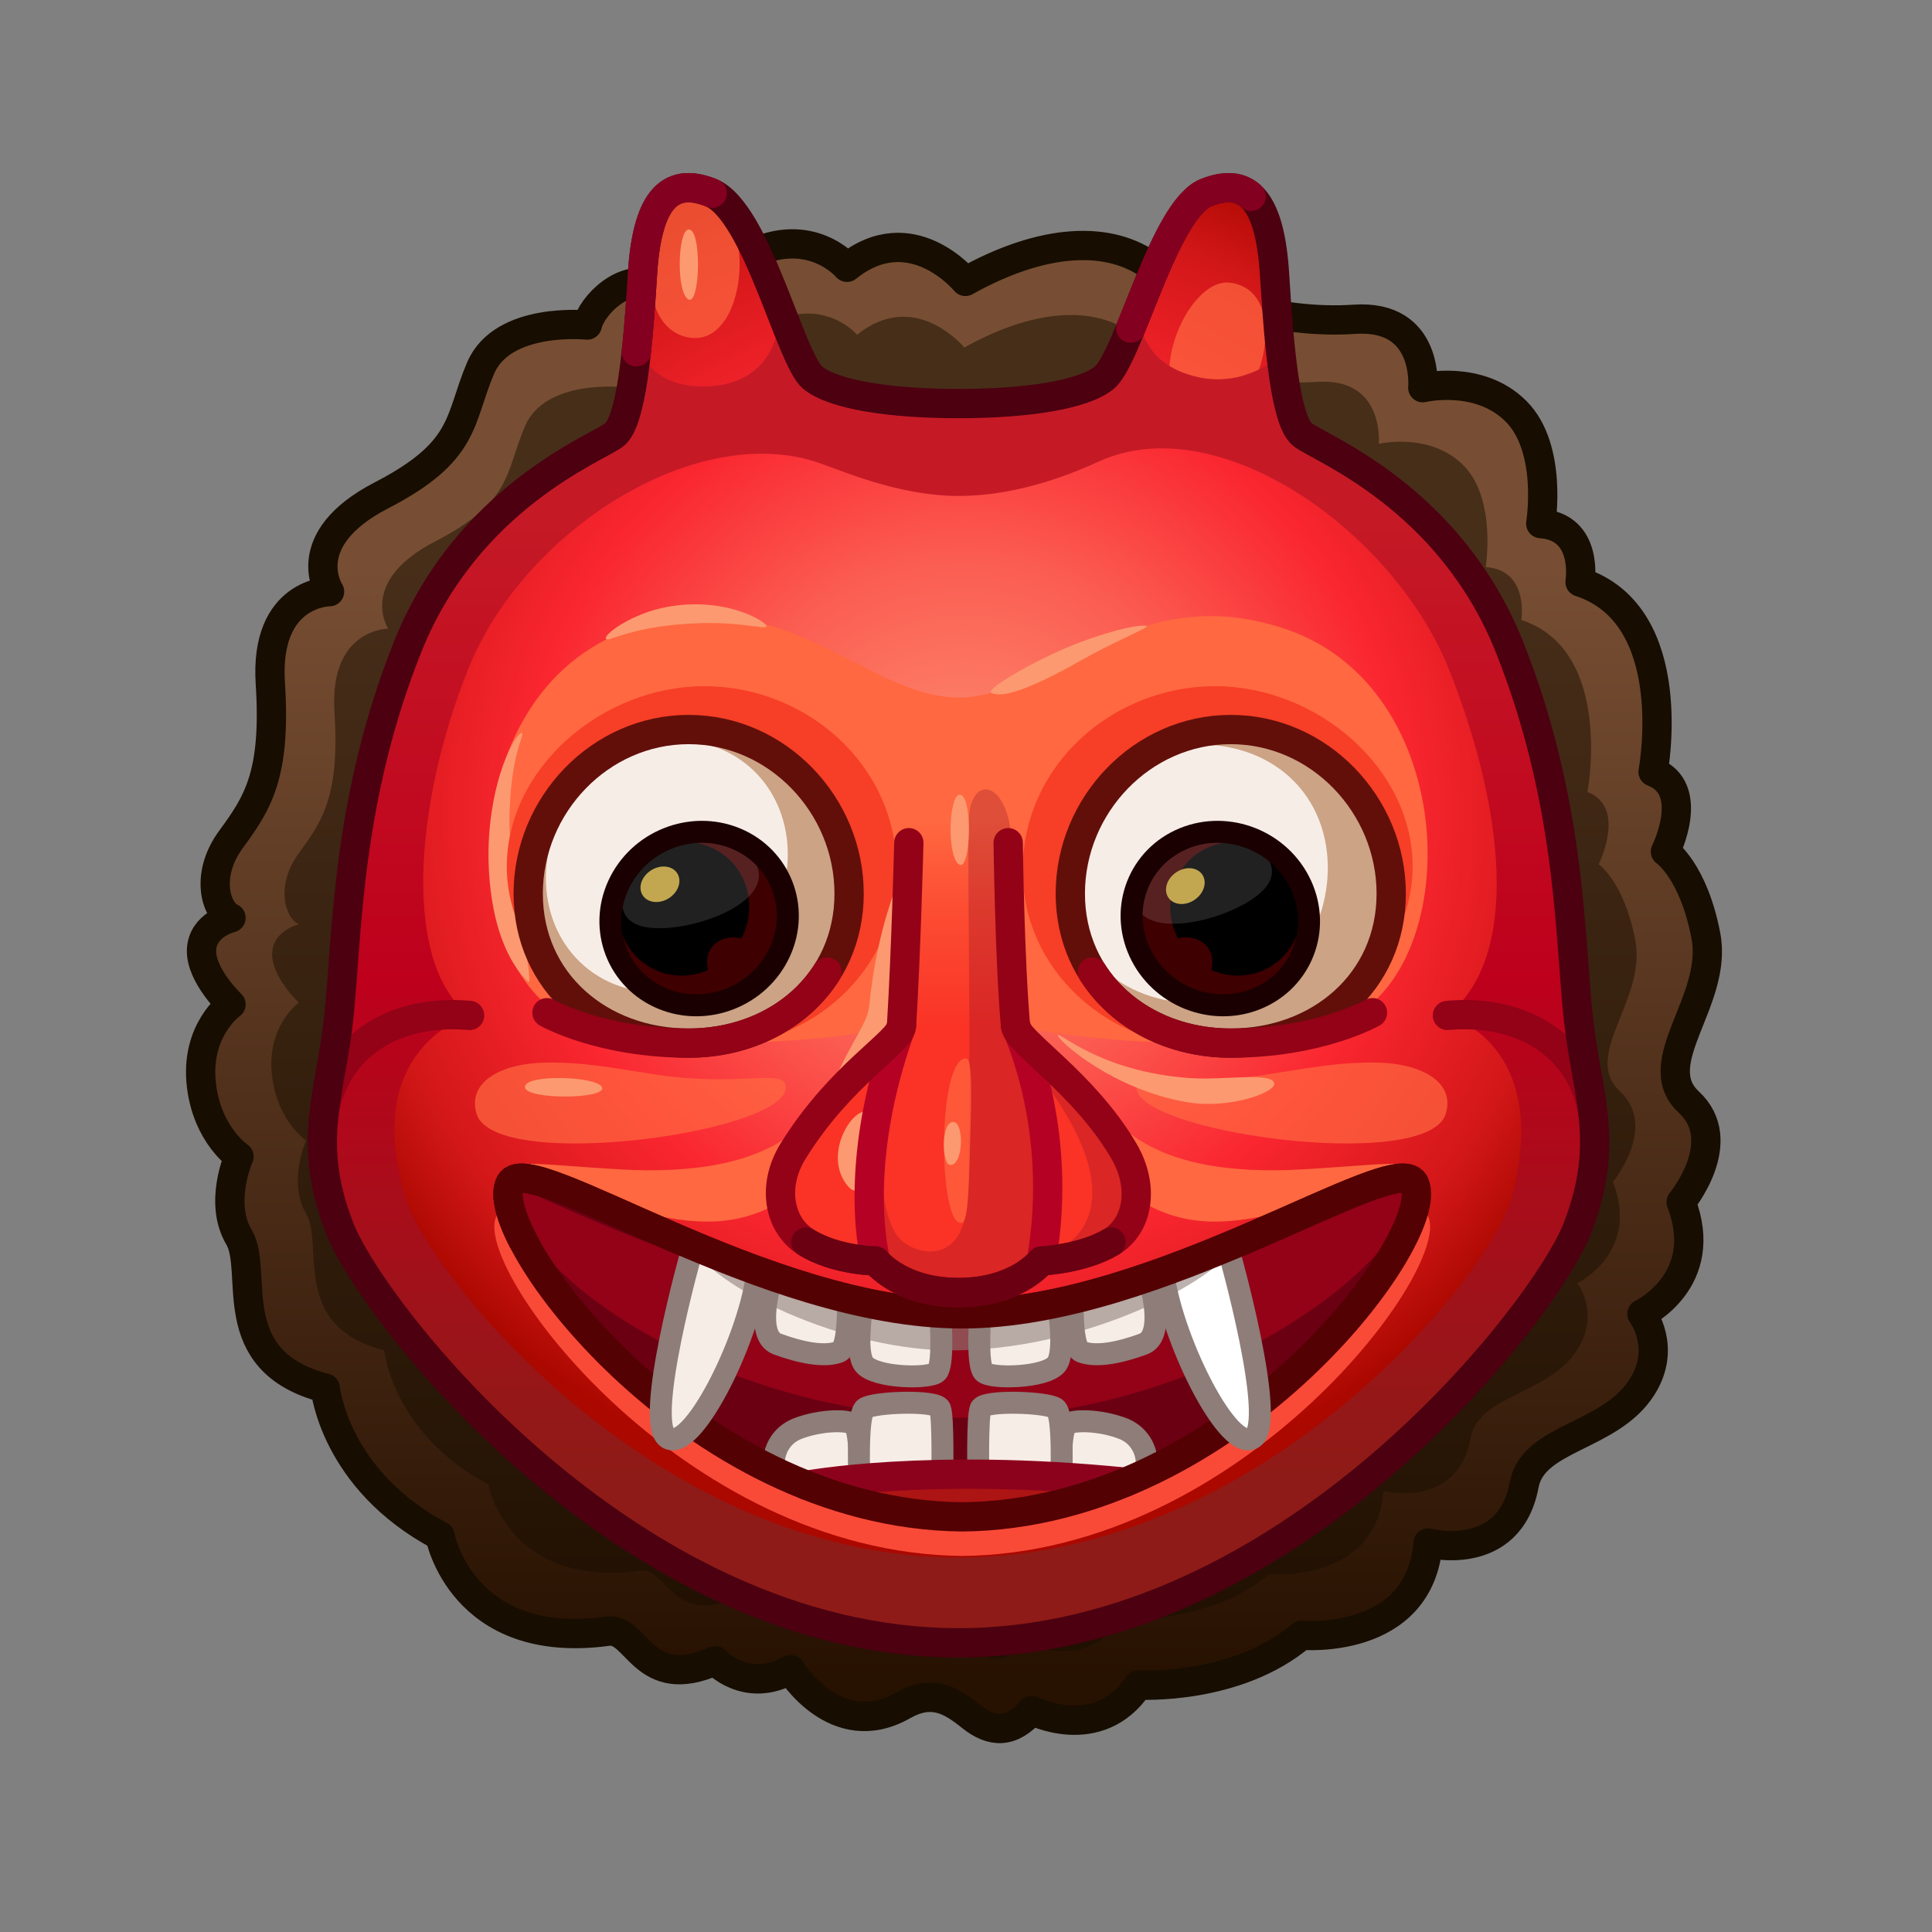 <svg xmlns="http://www.w3.org/2000/svg" xmlns:xlink="http://www.w3.org/1999/xlink" viewBox="0 0 512 512" width="512" height="512" style="width: 100%; height: 100%; transform: translate3d(0,0,0); content-visibility: visible;" preserveAspectRatio="xMidYMid meet"><rect x="0" y="0" width="512" height="512" fill="#808080" stroke="none"/><defs><clipPath id="__lottie_element_2"><rect width="512" height="512" x="0" y="0"></rect></clipPath><linearGradient id="__lottie_element_6" spreadMethod="pad" gradientUnits="userSpaceOnUse" x1="0.278" y1="3.026" x2="0.278" y2="-52.939"><stop offset="0%" stop-color="rgb(250,51,38)"></stop><stop offset="60%" stop-color="rgb(252,78,51)"></stop><stop offset="100%" stop-color="rgb(255,104,64)"></stop></linearGradient><linearGradient id="__lottie_element_19" spreadMethod="pad" gradientUnits="userSpaceOnUse" x1="230.5" y1="270.5" x2="156.5" y2="276.5"><stop offset="0%" stop-color="rgb(253,145,113)"></stop><stop offset="50%" stop-color="rgb(251,94,82)"></stop><stop offset="100%" stop-color="rgb(250,43,51)"></stop></linearGradient><linearGradient id="__lottie_element_23" spreadMethod="pad" gradientUnits="userSpaceOnUse" x1="230.5" y1="270.5" x2="156.5" y2="276.5"><stop offset="0%" stop-color="rgb(253,145,113)"></stop><stop offset="50%" stop-color="rgb(251,94,82)"></stop><stop offset="100%" stop-color="rgb(250,43,51)"></stop></linearGradient><radialGradient id="__lottie_element_30" spreadMethod="pad" gradientUnits="userSpaceOnUse" cx="1.293" cy="-27.804" r="189.901" fx="1.293" fy="-27.804"><stop offset="0%" stop-color="rgb(253,146,114)"></stop><stop offset="37%" stop-color="rgb(251,92,81)"></stop><stop offset="63%" stop-color="rgb(250,38,48)"></stop><stop offset="87%" stop-color="rgb(210,23,24)"></stop><stop offset="100%" stop-color="rgb(171,8,0)"></stop></radialGradient><linearGradient id="__lottie_element_31" spreadMethod="pad" gradientUnits="userSpaceOnUse" x1="0.295" y1="135.789" x2="0.295" y2="-130.187"><stop offset="0%" stop-color="rgb(142,27,23)"></stop><stop offset="26%" stop-color="rgb(166,14,26)"></stop><stop offset="51%" stop-color="rgb(190,0,28)"></stop><stop offset="75%" stop-color="rgb(194,13,33)"></stop><stop offset="100%" stop-color="rgb(197,26,38)"></stop></linearGradient><radialGradient id="__lottie_element_38" spreadMethod="pad" gradientUnits="userSpaceOnUse" cx="0.527" cy="-0.985" r="204.319" fx="0.527" fy="-0.985"><stop offset="72%" stop-color="rgb(39,17,1)"></stop><stop offset="86%" stop-color="rgb(68,47,31)"></stop><stop offset="100%" stop-color="rgb(97,78,60)"></stop></radialGradient><linearGradient id="__lottie_element_39" spreadMethod="pad" gradientUnits="userSpaceOnUse" x1="0.527" y1="188.015" x2="0.527" y2="-114.39"><stop offset="0%" stop-color="rgb(39,17,1)"></stop><stop offset="50%" stop-color="rgb(79,47,26)"></stop><stop offset="100%" stop-color="rgb(119,78,51)"></stop></linearGradient></defs><g clip-path="url(#__lottie_element_2)"><g style="display: block;" transform="matrix(0.97,0,0,0.97,5.679,7.68)" opacity="1"><g opacity="1" transform="matrix(1,0,0,1,254.782,261.515)"><path fill="url(#__lottie_element_38)" fill-opacity="1" d=" M3.115,-192.552 C3.115,-192.552 -11.636,-210.566 -29.227,-196.405 C-29.227,-196.405 -39.039,-208.13 -55.858,-199.84 C-72.677,-191.55 -73.215,-187.577 -81.645,-191.384 C-90.075,-195.191 -98.977,-185.885 -100.191,-180.625 C-100.191,-180.625 -123.255,-183.052 -129.325,-168.89 C-135.394,-154.728 -132.966,-146.231 -156.435,-134.092 C-179.904,-121.953 -170.597,-107.791 -170.597,-107.791 C-170.597,-107.791 -188.401,-107.791 -186.782,-82.704 C-185.164,-57.617 -190.334,-49.918 -197.522,-40.116 C-204.71,-30.314 -201.661,-20.523 -197.522,-18.666 C-197.522,-18.666 -205.363,-16.832 -205.581,-9.85 C-205.799,-2.868 -197.522,4.973 -197.522,4.973 C-197.522,4.973 -207.468,12.019 -205.585,27.24 C-203.904,40.83 -195.342,46.528 -195.342,46.528 C-195.342,46.528 -200.956,59.11 -195.354,68.545 C-189.752,77.98 -200.367,102.452 -171.767,109.823 C-171.767,109.823 -169.418,134.781 -140.438,150.188 C-140.438,150.188 -134.572,181.687 -94.584,176.234 C-86.514,175.134 -85.046,193.108 -65.237,184.304 C-65.237,184.304 -56.8,193.578 -44.694,186.74 C-44.694,186.74 -32.387,206.958 -14.005,196.541 C-5.994,192.001 -0.92,195.028 4.688,199.523 C10.296,204.018 15.637,204.285 21.245,197.876 C21.245,197.876 39.403,207.222 50.352,190.933 C50.352,190.933 77.056,192.535 94.948,177.314 C94.948,177.314 127.267,180.325 129.521,152.151 C129.521,152.151 151.711,157.927 155.783,136.203 C158.239,123.1 179.178,123.308 187.944,109.562 C194.909,98.64 187.944,89.533 187.944,89.533 C187.944,89.533 206.953,80.469 198.667,58.986 C198.667,58.986 212.364,42.413 200.759,31.672 C189.154,20.931 208.807,4.052 205.425,-13.748 C202.043,-31.548 194.371,-36.765 194.371,-36.765 C194.371,-36.765 202.964,-53.951 190.995,-58.554 C190.995,-58.554 199.075,-101.294 171.047,-110.419 C171.047,-110.419 173.502,-125.456 160.306,-126.377 C160.306,-126.377 163.682,-146.938 153.554,-157.066 C143.427,-167.193 128.082,-163.511 128.082,-163.511 C128.082,-163.511 129.951,-183.605 109.39,-182.203 C88.829,-180.801 65.724,-187.772 54.146,-196.508 C42.568,-205.244 24.352,-204.418 3.115,-192.552z"></path></g><g opacity="1" transform="matrix(1,0,0,1,254.782,261.515)"><path fill="url(#__lottie_element_39)" fill-opacity="1" d=" M3.115,-192.552 C3.115,-192.552 -11.636,-210.566 -29.227,-196.405 C-29.227,-196.405 -39.039,-208.13 -55.858,-199.84 C-72.677,-191.55 -73.215,-187.577 -81.645,-191.384 C-90.075,-195.191 -98.977,-185.885 -100.191,-180.625 C-100.191,-180.625 -123.255,-183.052 -129.325,-168.89 C-135.394,-154.728 -132.966,-146.231 -156.435,-134.092 C-179.904,-121.953 -170.597,-107.791 -170.597,-107.791 C-170.597,-107.791 -188.401,-107.791 -186.782,-82.704 C-185.164,-57.617 -190.334,-49.918 -197.522,-40.116 C-204.71,-30.314 -201.661,-20.523 -197.522,-18.666 C-197.522,-18.666 -205.363,-16.832 -205.581,-9.85 C-205.799,-2.868 -197.522,4.973 -197.522,4.973 C-197.522,4.973 -207.468,12.019 -205.585,27.24 C-203.904,40.83 -195.342,46.528 -195.342,46.528 C-195.342,46.528 -200.956,59.11 -195.354,68.545 C-189.752,77.98 -200.367,102.452 -171.767,109.823 C-171.767,109.823 -169.418,134.781 -140.438,150.188 C-140.438,150.188 -134.572,181.687 -94.584,176.234 C-86.514,175.134 -85.046,193.108 -65.237,184.304 C-65.237,184.304 -56.8,193.578 -44.694,186.74 C-44.694,186.74 -32.387,206.958 -14.005,196.541 C-5.994,192.001 -0.92,195.028 4.688,199.523 C10.296,204.018 15.637,204.285 21.245,197.876 C21.245,197.876 39.403,207.222 50.352,190.933 C50.352,190.933 77.056,192.535 94.948,177.314 C94.948,177.314 127.267,180.325 129.521,152.151 C129.521,152.151 151.711,157.927 155.783,136.203 C158.239,123.1 179.178,123.308 187.944,109.562 C194.909,98.64 187.944,89.533 187.944,89.533 C187.944,89.533 206.953,80.469 198.667,58.986 C198.667,58.986 212.364,42.413 200.759,31.672 C189.154,20.931 208.807,4.052 205.425,-13.748 C202.043,-31.548 194.371,-36.765 194.371,-36.765 C194.371,-36.765 202.964,-53.951 190.995,-58.554 C190.995,-58.554 199.075,-101.294 171.047,-110.419 C171.047,-110.419 173.502,-125.456 160.306,-126.377 C160.306,-126.377 163.682,-146.938 153.554,-157.066 C143.427,-167.193 128.082,-163.511 128.082,-163.511 C128.082,-163.511 129.951,-183.605 109.39,-182.203 C88.829,-180.801 65.724,-187.772 54.146,-196.508 C42.568,-205.244 24.352,-204.418 3.115,-192.552z"></path></g><g opacity="1" transform="matrix(1,0,0,1,254.782,261.515)"><path stroke-linecap="round" stroke-linejoin="round" fill-opacity="0" stroke="rgb(23,13,0)" stroke-opacity="1" stroke-width="8" d=" M3.115,-192.552 C3.115,-192.552 -11.636,-210.566 -29.227,-196.405 C-29.227,-196.405 -39.039,-208.13 -55.858,-199.84 C-72.677,-191.55 -73.215,-187.577 -81.645,-191.384 C-90.075,-195.191 -98.977,-185.885 -100.191,-180.625 C-100.191,-180.625 -123.255,-183.052 -129.325,-168.89 C-135.394,-154.728 -132.966,-146.231 -156.435,-134.092 C-179.904,-121.953 -170.597,-107.791 -170.597,-107.791 C-170.597,-107.791 -188.401,-107.791 -186.782,-82.704 C-185.164,-57.617 -190.334,-49.918 -197.522,-40.116 C-204.71,-30.314 -201.661,-20.523 -197.522,-18.666 C-197.522,-18.666 -205.363,-16.832 -205.581,-9.85 C-205.799,-2.868 -197.522,4.973 -197.522,4.973 C-197.522,4.973 -207.468,12.019 -205.585,27.24 C-203.904,40.83 -195.342,46.528 -195.342,46.528 C-195.342,46.528 -200.956,59.11 -195.354,68.545 C-189.752,77.98 -200.367,102.452 -171.767,109.823 C-171.767,109.823 -169.418,134.781 -140.438,150.188 C-140.438,150.188 -134.572,181.687 -94.584,176.234 C-86.514,175.134 -85.046,193.108 -65.237,184.304 C-65.237,184.304 -56.8,193.578 -44.694,186.74 C-44.694,186.74 -32.387,206.958 -14.005,196.541 C-5.994,192.001 -0.92,195.028 4.688,199.523 C10.296,204.018 15.637,204.285 21.245,197.876 C21.245,197.876 39.403,207.222 50.352,190.933 C50.352,190.933 77.056,192.535 94.948,177.314 C94.948,177.314 127.267,180.325 129.521,152.151 C129.521,152.151 151.711,157.927 155.783,136.203 C158.239,123.1 179.178,123.308 187.944,109.562 C194.909,98.64 187.944,89.533 187.944,89.533 C187.944,89.533 206.953,80.469 198.667,58.986 C198.667,58.986 212.364,42.413 200.759,31.672 C189.154,20.931 208.807,4.052 205.425,-13.748 C202.043,-31.548 194.371,-36.765 194.371,-36.765 C194.371,-36.765 202.964,-53.951 190.995,-58.554 C190.995,-58.554 199.075,-101.294 171.047,-110.419 C171.047,-110.419 173.502,-125.456 160.306,-126.377 C160.306,-126.377 163.682,-146.938 153.554,-157.066 C143.427,-167.193 128.082,-163.511 128.082,-163.511 C128.082,-163.511 129.951,-183.605 109.39,-182.203 C88.829,-180.801 65.724,-187.772 54.146,-196.508 C42.568,-205.244 24.352,-204.418 3.115,-192.552z"></path></g></g><g style="display: block;" transform="matrix(0.97,0,0,0.97,252.818,261.35)" opacity="0.5"><g opacity="1" transform="matrix(1,0,0,1,0,0)"><path fill="rgb(23,13,0)" fill-opacity="1" d=" M2.822,-174.483 C2.822,-174.483 -10.543,-190.806 -26.484,-177.974 C-26.484,-177.974 -35.376,-188.599 -50.616,-181.087 C-65.857,-173.575 -66.345,-169.975 -73.984,-173.425 C-81.623,-176.875 -89.689,-168.442 -90.789,-163.675 C-90.789,-163.675 -111.689,-165.875 -117.189,-153.042 C-122.689,-140.209 -120.489,-132.509 -141.755,-121.509 C-163.021,-110.509 -154.588,-97.676 -154.588,-97.676 C-154.588,-97.676 -170.721,-97.676 -169.254,-74.943 C-167.787,-52.21 -172.472,-45.233 -178.986,-36.351 C-185.5,-27.469 -182.736,-18.598 -178.986,-16.915 C-178.986,-16.915 -186.092,-15.253 -186.289,-8.926 C-186.486,-2.599 -178.986,4.507 -178.986,4.507 C-178.986,4.507 -187.999,10.891 -186.293,24.683 C-184.77,36.998 -177.011,42.162 -177.011,42.162 C-177.011,42.162 -182.098,53.564 -177.022,62.113 C-171.946,70.663 -181.564,92.838 -155.648,99.517 C-155.648,99.517 -153.519,122.133 -127.259,136.094 C-127.259,136.094 -121.944,164.637 -85.708,159.696 C-78.395,158.699 -77.065,174.987 -59.115,167.009 C-59.115,167.009 -51.47,175.412 -40.5,169.216 C-40.5,169.216 -29.347,187.536 -12.69,178.097 C-5.431,173.983 -0.834,176.727 4.248,180.8 C9.33,184.873 14.169,185.115 19.251,179.307 C19.251,179.307 35.706,187.777 45.627,173.016 C45.627,173.016 69.825,174.468 86.038,160.675 C86.038,160.675 115.325,163.403 117.367,137.873 C117.367,137.873 137.475,143.107 141.165,123.421 C143.39,111.548 162.364,111.736 170.307,99.28 C176.618,89.383 170.307,81.131 170.307,81.131 C170.307,81.131 187.533,72.918 180.024,53.451 C180.024,53.451 192.435,38.433 181.919,28.7 C171.403,18.967 189.213,3.671 186.148,-12.458 C183.083,-28.587 176.131,-33.315 176.131,-33.315 C176.131,-33.315 183.918,-48.888 173.072,-53.059 C173.072,-53.059 180.394,-91.788 154.996,-100.057 C154.996,-100.057 157.22,-113.684 145.262,-114.518 C145.262,-114.518 148.321,-133.15 139.144,-142.327 C129.967,-151.504 116.063,-148.167 116.063,-148.167 C116.063,-148.167 117.756,-166.375 99.125,-165.105 C80.494,-163.835 59.557,-170.151 49.065,-178.067 C38.573,-185.983 22.066,-185.236 2.822,-174.483z"></path></g></g><g style="display: block;" transform="matrix(0.97,0,0,0.97,5.68,7.68)" opacity="1"><g opacity="1" transform="matrix(1,0,0,1,256.015,242.137)"><path fill="url(#__lottie_element_30)" fill-opacity="1" d=" M169.164,26.445 C166.95,3.865 166.95,-31.996 150.569,-73.171 C134.188,-114.346 98.611,-127.619 94.011,-131.299 C89.412,-134.979 87.64,-154.025 86.345,-175.067 C85.14,-194.657 79.372,-202.052 67.72,-197.452 C56.068,-192.852 46.563,-152.377 39.817,-146.857 C34.111,-142.189 18.647,-139.794 0,-139.794 C-18.647,-139.794 -34.111,-142.189 -39.817,-146.857 C-45.984,-151.902 -55.198,-192.509 -67.72,-197.452 C-79.372,-202.052 -85.148,-194.657 -86.345,-175.067 C-87.62,-154.197 -89.411,-134.979 -94.011,-131.299 C-98.611,-127.619 -134.188,-114.346 -150.569,-73.171 C-166.95,-31.996 -166.95,3.865 -169.164,26.445 C-171.378,49.025 -178.404,61.108 -169.164,85.314 C-160.549,107.882 -90.274,198.773 0,198.773 C90.274,198.773 160.549,107.882 169.164,85.314 C178.404,61.108 171.378,49.025 169.164,26.445z"></path></g><g opacity="0.7" transform="matrix(1,0,0,1,183.961,65.224)"><path fill="rgb(255,104,64)" fill-opacity="1" d=" M-1.356,-19.128 C-13.441,-17.67 -18.152,16.565 -1.356,19.109 C15.584,21.674 17.967,-21.459 -1.356,-19.128z"></path></g><g opacity="0.7" transform="matrix(1,0,0,1,326.752,88.181)"><path fill="rgb(255,104,64)" fill-opacity="1" d=" M3.469,-18.864 C-8.603,-20.43 -21.606,11.587 -5.955,18.192 C9.83,24.853 22.77,-16.36 3.469,-18.864z"></path></g><g opacity="1" transform="matrix(1,0,0,1,256.014,259.741)"><path fill="url(#__lottie_element_31)" fill-opacity="1" d=" M169.165,8.839 C166.955,-13.741 166.955,-49.601 150.575,-90.771 C134.185,-131.951 98.615,-145.221 94.015,-148.901 C90.89,-151.401 89.071,-157.997 87.818,-170.492 C87.818,-170.492 78.622,-161.751 65.584,-164.593 C49.17,-168.172 49.533,-181.169 49.533,-181.169 C45.853,-171.966 42.6,-166.738 39.815,-164.461 C34.115,-159.791 18.645,-157.401 0.005,-157.401 C-18.645,-157.401 -34.105,-159.791 -39.815,-164.461 C-42.343,-166.53 -45.38,-171.565 -48.947,-180.67 C-48.947,-180.67 -49.188,-162.543 -69.055,-162.094 C-85.324,-161.726 -87.524,-173.497 -87.524,-173.497 C-88.778,-159.606 -90.639,-151.594 -94.005,-148.901 C-98.605,-145.221 -134.185,-131.951 -150.565,-90.771 C-166.945,-49.601 -166.945,-13.741 -169.165,8.839 C-171.375,31.419 -178.405,43.499 -169.165,67.709 C-160.545,90.279 -90.275,181.169 0.005,181.169 C90.275,181.169 160.555,90.279 169.165,67.709 C178.405,43.499 171.375,31.419 169.165,8.839z M151.085,59.609 C145.355,81.002 82.765,157.863 0.005,157.863 C-82.755,157.863 -144.654,80.801 -151.075,59.609 C-163.583,18.326 -133.57,9.763 -133.57,9.763 C-151.695,-3.741 -149.045,-46.941 -134.035,-84.681 C-119.015,-122.431 -72.723,-151.904 -39.495,-141.641 C-33.041,-139.648 -17.095,-132.161 0.005,-132.161 C17.095,-132.161 32.341,-138.857 38.505,-141.641 C71.117,-156.37 119.015,-122.431 134.035,-84.681 C149.055,-46.941 153.721,-6.251 133.574,9.763 C133.574,9.763 162.412,17.326 151.085,59.609z"></path></g><g opacity="1" transform="matrix(1,0,0,1,102.552,282.87)"><path stroke-linecap="round" stroke-linejoin="round" fill-opacity="0" stroke="rgb(147,2,23)" stroke-opacity="1" stroke-width="8" d=" M-19.892,13.577 C-16.945,-4.802 -0.86,-15.215 19.892,-13.366"></path></g><g opacity="1" transform="matrix(1,0,0,1,409.479,282.87)"><path stroke-linecap="round" stroke-linejoin="round" fill-opacity="0" stroke="rgb(147,2,23)" stroke-opacity="1" stroke-width="8" d=" M19.892,13.577 C16.945,-4.802 0.86,-15.215 -19.892,-13.366"></path></g><g opacity="1" transform="matrix(1,0,0,1,256.015,242.137)"><path stroke-linecap="round" stroke-linejoin="round" fill-opacity="0" stroke="rgb(76,0,16)" stroke-opacity="1" stroke-width="8" d=" M169.164,26.445 C166.95,3.865 166.95,-31.996 150.569,-73.171 C134.188,-114.346 98.611,-127.619 94.011,-131.299 C89.412,-134.979 87.64,-154.025 86.345,-175.067 C85.14,-194.657 79.372,-202.052 67.72,-197.452 C56.068,-192.852 46.563,-152.377 39.817,-146.857 C34.111,-142.189 18.647,-139.794 0,-139.794 C-18.647,-139.794 -34.111,-142.189 -39.817,-146.857 C-45.984,-151.902 -55.198,-192.509 -67.72,-197.452 C-79.372,-202.052 -85.148,-194.657 -86.345,-175.067 C-87.62,-154.197 -89.411,-134.979 -94.011,-131.299 C-98.611,-127.619 -134.188,-114.346 -150.569,-73.171 C-166.95,-31.996 -166.95,3.865 -169.164,26.445 C-171.378,49.025 -178.404,61.108 -169.164,85.314 C-160.549,107.882 -90.274,198.773 0,198.773 C90.274,198.773 160.549,107.882 169.164,85.314 C178.404,61.108 171.378,49.025 169.164,26.445z"></path></g><g opacity="1" transform="matrix(1,0,0,1,182.345,64.389)"><path fill="rgb(252,153,112)" fill-opacity="1" d=" M-0.276,-9.566 C-2.972,-8.794 -3.504,7.151 -0.237,9.434 C3.145,11.797 3.677,-10.697 -0.276,-9.566z"></path></g><g opacity="1" transform="matrix(1,0,0,1,256.015,242.137)"><path stroke-linecap="round" stroke-linejoin="round" fill-opacity="0" stroke="rgb(132,0,32)" stroke-opacity="1" stroke-width="8" d=" M-67.3,-197.272 C-67.439,-197.337 -67.58,-197.397 -67.72,-197.452 C-79.372,-202.052 -85.148,-194.657 -86.345,-175.067 C-86.801,-167.607 -87.322,-160.359 -88.015,-153.955"></path></g><g opacity="1" transform="matrix(1,0,0,1,256.015,242.137)"><path stroke-linecap="round" stroke-linejoin="round" fill-opacity="0" stroke="rgb(132,0,32)" stroke-opacity="1" stroke-width="8" d=" M79.943,-196.407 C76.967,-199.167 72.932,-199.51 67.72,-197.452 C59.767,-194.312 52.814,-174.46 47.056,-160.417"></path></g></g><g style="display: block;" transform="matrix(0.97,0,0,0.97,5.68,7.68)" opacity="1"><g opacity="1" transform="matrix(1,0,0,1,0,0)"><g opacity="1" transform="matrix(1,0,0,1,175.379,310.66)"><path fill="rgb(255,104,64)" fill-opacity="1" d=" M-45.347,5.413 C-43.922,-2.797 -40.571,-0.804 -12.222,0.882 C31.514,3.483 38.09,-13.577 43.365,-15.1 C48.64,-16.623 43.365,5.123 27.801,11.922 C16.503,16.857 4.23,16.67 -21.427,7.941 C-37.817,2.365 -45.347,5.413 -45.347,5.413z"></path></g><g opacity="1" transform="matrix(1,0,0,1,0,0)"><g opacity="0.7" transform="matrix(1,0,0,1,166.372,293.432)"><path fill="rgb(255,104,64)" fill-opacity="1" d=" M42.346,-5.067 C41.121,-9.188 29.455,-4.388 6.846,-7.794 C-3.573,-9.364 -12.283,-11.214 -23.107,-11.046 C-35.494,-10.854 -44.68,-5.634 -42.006,3.005 C-36.925,19.42 46.135,7.678 42.346,-5.067z"></path></g><g opacity="1" transform="matrix(1,0,0,1,148.125,289.133)"><path fill="rgb(252,153,112)" fill-opacity="1" d=" M10.466,-0.075 C8.922,-3.04 -10.562,-3.654 -10.562,-0.075 C-10.562,3.512 12.221,3.295 10.466,-0.075z"></path></g></g><g opacity="1" transform="matrix(1,0,0,1,338.109,310.66)"><path fill="rgb(255,104,64)" fill-opacity="1" d=" M45.347,5.413 C43.922,-2.797 40.571,-0.804 12.222,0.882 C-31.514,3.483 -38.09,-13.577 -43.365,-15.1 C-48.64,-16.623 -43.365,5.123 -27.801,11.922 C-16.503,16.857 -4.23,16.67 21.427,7.941 C37.817,2.365 45.347,5.413 45.347,5.413z"></path></g><g opacity="1" transform="matrix(1,0,0,1,0,0)"><g opacity="0.7" transform="matrix(1,0,0,1,347.116,293.432)"><path fill="rgb(255,104,64)" fill-opacity="1" d=" M-42.346,-5.067 C-41.121,-9.188 -29.455,-4.388 -6.846,-7.794 C3.573,-9.364 12.283,-11.214 23.107,-11.046 C35.494,-10.854 44.68,-5.634 42.006,3.005 C36.925,19.42 -46.135,7.678 -42.346,-5.067z"></path></g><g opacity="1" transform="matrix(1,0,0,1,312.72,284.259)"><path fill="rgb(252,153,112)" fill-opacity="1" d=" M6.38,2.357 C15.71,3.025 29.552,0.541 29.552,3.985 C29.552,6.319 17.334,10.936 5.635,8.931 C-14.733,5.44 -29.552,-7.938 -29.552,-9.308 C-29.552,-10.678 -18.217,0.597 6.38,2.357z"></path></g></g></g><g opacity="1" transform="matrix(1,0,0,1,256,218.696)"><path fill="rgb(255,104,64)" fill-opacity="1" d=" M89.577,-54.681 C47.598,-69.007 25.414,-36.039 0,-36.039 C-25.414,-36.039 -47.599,-69.007 -89.577,-54.681 C-139.293,-37.715 -138.349,43.471 -101.78,53.678 C-59.348,65.521 -0.012,50.808 0,50.808 C0.012,50.808 59.348,65.521 101.78,53.678 C138.349,43.471 139.293,-37.715 89.577,-54.681z"></path></g><g opacity="1" transform="matrix(1,0,0,1,0,0)"><g opacity="1" transform="matrix(1,0,0,1,133.186,226.375)"><path fill="rgb(252,153,112)" fill-opacity="1" d=" M3.542,-34.033 C2.499,-34.57 -4.216,-24.398 -5.434,-5.74 C-6.111,4.629 -4.86,24.101 5.268,33.983 C6.719,35.399 2.762,15.167 2.104,9.543 C1.396,3.489 0.019,-4.006 0.142,-10.768 C0.466,-28.64 4.433,-33.574 3.542,-34.033z"></path></g><g opacity="1" transform="matrix(1,0,0,1,181.605,161.988)"><path fill="rgb(252,153,112)" fill-opacity="1" d=" M21.611,0.623 C20.41,-0.701 10.218,-6.838 -5.091,-4.111 C-14.778,-2.385 -22.842,3.559 -21.878,4.682 C-21.083,5.609 -14.745,0.864 4.193,0.342 C16.797,-0.006 23.612,2.83 21.611,0.623z"></path></g><g opacity="1" transform="matrix(1,0,0,1,286.129,172.405)"><path fill="rgb(252,153,112)" fill-opacity="1" d=" M-21.126,8.979 C-18.824,10.086 -13.276,9.56 3.68,-0.07 C11.691,-4.619 20.566,-8.311 21.255,-9.064 C21.929,-9.801 15.982,-9.655 2.979,-4.799 C-7.707,-0.808 -23.153,8.004 -21.126,8.979z"></path></g></g></g><g style="display: block;" transform="matrix(0.97,0,0,0.97,5.68,7.679)" opacity="1"><g opacity="1" transform="matrix(1.03,0,0,1.02,257.029,369.983)"><path fill="rgb(249,74,56)" fill-opacity="1" d=" M123.42,-44.993 C117.95,-54.343 53.615,-9.193 0,-9.193 C-54.17,-9.193 -117.95,-54.343 -123.42,-44.993 C-131.04,-31.983 -74.74,45.557 0,46.267 C74.74,45.557 131.04,-31.983 123.42,-44.993z"></path></g><g opacity="1" transform="matrix(1,0,0,1,257.029,360.233)"><path fill="rgb(107,0,18)" fill-opacity="1" d=" M123.42,-44.993 C117.95,-54.343 53.615,-9.193 0,-9.193 C-54.17,-9.193 -117.95,-54.343 -123.42,-44.993 C-131.04,-31.983 -74.74,45.557 0,46.267 C74.74,45.557 131.04,-31.983 123.42,-44.993z"></path></g><g opacity="1" transform="matrix(1,0,0,1,257.029,346.683)"><path fill="rgb(147,2,23)" fill-opacity="1" d=" M123.42,-31.443 C123.42,-10.105 67.29,32.717 1,32.717 C-65.29,32.717 -123.42,-6.563 -123.42,-31.443 C-123.42,-31.443 -53.32,4.357 0,4.357 C53.62,4.357 117.95,-40.793 123.42,-31.443z"></path></g><g opacity="1" transform="matrix(1,0,0,1,0,-0.001)"><g opacity="1" transform="matrix(1,0,0,1,295.728,388.329)"><path fill="rgb(247,237,231)" fill-opacity="1" d=" M10.105,6.399 C12.723,6.464 12.801,-2.969 5.251,-5.928 C-0.92,-8.347 -8.965,-8.49 -10.292,-6.928 C-12.169,-4.718 -11.643,7.952 -11.643,7.952"></path><path stroke-linecap="round" stroke-linejoin="round" fill-opacity="0" stroke="rgb(142,125,120)" stroke-opacity="1" stroke-width="6" d=" M10.105,6.399 C12.723,6.464 12.801,-2.969 5.251,-5.928 C-0.92,-8.347 -8.965,-8.49 -10.292,-6.928 C-12.169,-4.718 -11.643,7.952 -11.643,7.952"></path></g><g opacity="1" transform="matrix(1,0,0,1,217.285,388.329)"><path fill="rgb(247,237,231)" fill-opacity="1" d=" M-10.105,6.399 C-12.723,6.464 -12.801,-2.969 -5.251,-5.928 C0.92,-8.347 8.965,-8.49 10.292,-6.928 C12.169,-4.718 11.643,7.952 11.643,7.952"></path><path stroke-linecap="round" stroke-linejoin="round" fill-opacity="0" stroke="rgb(142,125,120)" stroke-opacity="1" stroke-width="6" d=" M-10.105,6.399 C-12.723,6.464 -12.801,-2.969 -5.251,-5.928 C0.92,-8.347 8.965,-8.49 10.292,-6.928 C12.169,-4.718 11.643,7.952 11.643,7.952"></path></g><g opacity="1" transform="matrix(1,0,0,1,272.797,385.801)"><path fill="rgb(247,237,231)" fill-opacity="1" d=" M-11.355,9.48 C-11.355,9.48 -11.696,-6.545 -10.739,-8.921 C-9.781,-11.297 7.559,-10.679 9.807,-8.921 C12.055,-7.163 11.288,10.48 11.288,10.48"></path><path stroke-linecap="round" stroke-linejoin="round" fill-opacity="0" stroke="rgb(142,125,120)" stroke-opacity="1" stroke-width="6" d=" M-11.355,9.48 C-11.355,9.48 -11.696,-6.545 -10.739,-8.921 C-9.781,-11.297 7.559,-10.679 9.807,-8.921 C12.055,-7.163 11.288,10.48 11.288,10.48"></path></g><g opacity="1" transform="matrix(1,0,0,1,240.217,385.801)"><path fill="rgb(247,237,231)" fill-opacity="1" d=" M11.355,9.48 C11.355,9.48 11.697,-6.545 10.739,-8.921 C9.782,-11.297 -7.559,-10.679 -9.807,-8.921 C-12.055,-7.163 -11.288,10.48 -11.288,10.48"></path><path stroke-linecap="round" stroke-linejoin="round" fill-opacity="0" stroke="rgb(142,125,120)" stroke-opacity="1" stroke-width="6" d=" M11.355,9.48 C11.355,9.48 11.697,-6.545 10.739,-8.921 C9.782,-11.297 -7.559,-10.679 -9.807,-8.921 C-12.055,-7.163 -11.288,10.48 -11.288,10.48"></path></g></g><g opacity="1" transform="matrix(1,0,0,1,0,0)"><g opacity="1" transform="matrix(1,0,0,1,257.6,400.805)"><path fill="rgb(173,20,20)" fill-opacity="1" d=" M-38.488,-1.196 C-38.488,-1.196 -19.013,-5.35 -1.57,-5.525 C15.873,-5.7 38.488,-1.608 38.488,-1.608 C38.488,-1.608 -0.048,14.175 -38.488,-1.196z"></path></g><g opacity="1" transform="matrix(1,0,0,1,258.07,396.36)"><path stroke-linecap="round" stroke-linejoin="round" fill-opacity="0" stroke="rgb(140,2,28)" stroke-opacity="1" stroke-width="8" d=" M-43.572,1.521 C-43.572,1.521 -10.329,-4.716 43.572,0.672"></path></g></g><g opacity="1" transform="matrix(1,0,0,1,257.029,360.233)"><path stroke-linecap="round" stroke-linejoin="round" fill-opacity="0" stroke="rgb(84,1,3)" stroke-opacity="1" stroke-width="8" d=" M123.42,-44.993 C117.95,-54.343 53.615,-9.193 0,-9.193 C-54.17,-9.193 -117.95,-54.343 -123.42,-44.993 C-131.04,-31.983 -74.74,45.557 0,46.267 C74.74,45.557 131.04,-31.983 123.42,-44.993z"></path></g><g opacity="1" transform="matrix(1,0,0,1,0,0)"><g opacity="1" transform="matrix(1,0,0,1,187.765,359.699)"><path fill="rgb(247,237,231)" fill-opacity="1" d=" M-4.681,-25.636 C-4.681,-25.636 -17.81,20.848 -11.27,25.208 C-4.73,29.568 10.367,-0.418 13.096,-18.592"></path><path stroke-linecap="round" stroke-linejoin="round" fill-opacity="0" stroke="rgb(142,125,120)" stroke-opacity="1" stroke-width="6" d=" M-4.681,-25.636 C-4.681,-25.636 -17.81,20.848 -11.27,25.208 C-4.73,29.568 10.367,-0.418 13.096,-18.592"></path></g><g opacity="1" transform="matrix(1,0,0,1,325.249,359.699)"><path fill="rgb(255,255,255)" fill-opacity="1" d=" M4.681,-25.636 C4.681,-25.636 17.81,20.848 11.27,25.208 C4.73,29.568 -10.367,-0.418 -13.096,-18.592"></path><path stroke-linecap="round" stroke-linejoin="round" fill-opacity="0" stroke="rgb(142,125,120)" stroke-opacity="1" stroke-width="6" d=" M4.681,-25.636 C4.681,-25.636 17.81,20.848 11.27,25.208 C4.73,29.568 -10.367,-0.418 -13.096,-18.592"></path></g><g opacity="1" transform="matrix(1,0,0,1,214.498,352.535)"><path fill="rgb(247,237,231)" fill-opacity="1" d=" M-9.973,-9.538 C-9.973,-9.538 -14.065,4.517 -7.973,6.753 C-1.881,8.989 4.771,10.477 8.963,8.85 C11.425,7.894 11.317,-3.072 11.317,-3.072"></path><path stroke-linecap="round" stroke-linejoin="round" fill-opacity="0" stroke="rgb(142,125,120)" stroke-opacity="1" stroke-width="6" d=" M-9.973,-9.538 C-9.973,-9.538 -14.065,4.517 -7.973,6.753 C-1.881,8.989 4.771,10.477 8.963,8.85 C11.425,7.894 11.317,-3.072 11.317,-3.072"></path></g><g opacity="1" transform="matrix(1,0,0,1,298.516,352.535)"><path fill="rgb(247,237,231)" fill-opacity="1" d=" M9.973,-9.538 C9.973,-9.538 14.065,4.517 7.973,6.753 C1.881,8.989 -4.771,10.477 -8.963,8.85 C-11.425,7.894 -11.317,-3.072 -11.317,-3.072"></path><path stroke-linecap="round" stroke-linejoin="round" fill-opacity="0" stroke="rgb(142,125,120)" stroke-opacity="1" stroke-width="6" d=" M9.973,-9.538 C9.973,-9.538 14.065,4.517 7.973,6.753 C1.881,8.989 -4.771,10.477 -8.963,8.85 C-11.425,7.894 -11.317,-3.072 -11.317,-3.072"></path></g><g opacity="1" transform="matrix(1,0,0,1,240.129,359.086)"><path fill="rgb(247,237,231)" fill-opacity="1" d=" M-10.568,-9.033 C-10.568,-9.033 -12.384,2.711 -9.862,5.78 C-6.788,9.521 8.174,9.788 10.011,7.836 C11.848,5.884 11.011,-6.151 11.011,-6.151"></path><path stroke-linecap="round" stroke-linejoin="round" fill-opacity="0" stroke="rgb(142,125,120)" stroke-opacity="1" stroke-width="6" d=" M-10.568,-9.033 C-10.568,-9.033 -12.384,2.711 -9.862,5.78 C-6.788,9.521 8.174,9.788 10.011,7.836 C11.848,5.884 11.011,-6.151 11.011,-6.151"></path></g><g opacity="1" transform="matrix(1,0,0,1,272.884,359.086)"><path fill="rgb(247,237,231)" fill-opacity="1" d=" M10.568,-9.033 C10.568,-9.033 12.384,2.711 9.862,5.78 C6.788,9.521 -8.174,9.788 -10.011,7.836 C-11.848,5.884 -11.011,-6.151 -11.011,-6.151"></path><path stroke-linecap="round" stroke-linejoin="round" fill-opacity="0" stroke="rgb(142,125,120)" stroke-opacity="1" stroke-width="6" d=" M10.568,-9.033 C10.568,-9.033 12.384,2.711 9.862,5.78 C6.788,9.521 -8.174,9.788 -10.011,7.836 C-11.848,5.884 -11.011,-6.151 -11.011,-6.151"></path></g><g opacity="0.6" transform="matrix(1,0,0,1,0,0)"><path fill="rgb(142,125,120)" fill-opacity="1" d=" M183.25,332.25 C187.5,342.625 224.001,361.787 256.375,361 C292.375,360.125 325.625,342.25 332.25,332 C265.5,351.5 259.25,362.25 183.25,332.25z"></path></g></g><g opacity="1" transform="matrix(1,0,0,1,257.029,360.233)"><path stroke-linecap="round" stroke-linejoin="round" fill-opacity="0" stroke="rgb(84,1,3)" stroke-opacity="1" stroke-width="8" d=" M123.42,-44.993 C117.95,-54.343 53.615,-9.193 0,-9.193 C-54.17,-9.193 -117.95,-54.343 -123.42,-44.993 C-125.039,-42.229 -123.773,-36.552 -120.057,-29.318"></path></g></g><g style="display: block;" transform="matrix(0.97,0,0,0.97,5.68,7.679)" opacity="1"><g opacity="1" transform="matrix(1,0,0,1,185.875,228.846)"><path fill="rgb(247,62,38)" fill-opacity="1" d=" M53.267,1.095 C53.267,28.332 29.892,49.287 2.291,49.287 C-25.31,49.287 -53.267,27.267 -53.267,0.03 C-53.267,-27.207 -26.892,-49.287 0.709,-49.287 C28.31,-49.287 53.267,-28.053 53.267,1.095z"></path></g><g opacity="1" transform="matrix(1,0,0,1,182.29,234.732)"><path fill="rgb(204,163,133)" fill-opacity="1" d=" M43.836,0.5 C43.836,24.71 24.21,43.336 0,43.336 C-24.21,43.336 -43.836,24.71 -43.836,0.5 C-43.836,-23.71 -24.21,-43.336 0,-43.336 C24.21,-43.336 43.836,-23.71 43.836,0.5z"></path></g><g opacity="1" transform="matrix(1,0,0,1,176.33,228.776)"><path fill="rgb(247,237,231)" fill-opacity="1" d=" M26.292,18.036 C15.239,34.149 -5.494,39.136 -20.014,29.175 C-34.534,19.214 -37.345,-1.923 -26.292,-18.036 C-15.239,-34.149 5.494,-39.136 20.014,-29.175 C34.534,-19.214 37.345,1.923 26.292,18.036z"></path></g><g opacity="1" transform="matrix(1,0,0,1,0,0)"><g opacity="1" transform="matrix(1,0,0,1,185.147,243.042)"><path fill="rgb(62,0,1)" fill-opacity="1" d=" M22.074,9.094 C16.549,21.178 2.188,26.902 -10.003,21.88 C-22.194,16.858 -27.599,2.99 -22.074,-9.094 C-16.549,-21.178 -2.188,-26.902 10.003,-21.88 C22.194,-16.858 27.599,-2.99 22.074,9.094z"></path></g><g opacity="1" transform="matrix(1,0,0,1,180.913,240.389)"><path fill="rgb(0,0,0)" fill-opacity="1" d=" M16.319,6.997 C12.235,16.294 1.618,20.698 -7.395,16.834 C-16.408,12.97 -20.403,2.3 -16.319,-6.997 C-12.235,-16.294 -1.618,-20.698 7.395,-16.834 C16.408,-12.97 20.403,-2.3 16.319,6.997z"></path></g><g opacity="0.13" transform="matrix(1,0,0,1,182.805,233.918)"><path fill="rgb(255,255,255)" fill-opacity="1" d=" M18.21,-5.095 C15.656,-11.779 -1.125,-15.551 -13.09,-6.031 C-18.05,-2.085 -22.987,9.389 -12.372,11.438 C-1.757,13.487 22.305,5.624 18.21,-5.095z"></path></g><g opacity="1" transform="matrix(1,0,0,1,174.448,233.673)"><path fill="rgb(194,167,80)" fill-opacity="1" d=" M2.955,3.441 C0.516,5.328 -2.785,5.319 -4.417,3.418 C-6.049,1.517 -5.394,-1.553 -2.955,-3.441 C-0.516,-5.328 2.785,-5.319 4.417,-3.418 C6.049,-1.517 5.394,1.554 2.955,3.441z"></path></g><g opacity="1" transform="matrix(1,0,0,1,185.147,243.042)"><path stroke-linecap="round" stroke-linejoin="round" fill-opacity="0" stroke="rgb(26,0,0)" stroke-opacity="1" stroke-width="6" d=" M22.074,9.094 C16.549,21.178 2.188,26.902 -10.003,21.88 C-22.194,16.858 -27.599,2.99 -22.074,-9.094 C-16.549,-21.178 -2.188,-26.902 10.003,-21.88 C22.194,-16.858 27.599,-2.99 22.074,9.094z"></path></g><g opacity="1" transform="matrix(1,0,0,1,193.536,254.037)"><path fill="rgb(62,0,1)" fill-opacity="1" d=" M4.642,-4.831 C0.741,-7.509 -7.86,-5.033 -5.924,3.069 C-3.988,11.171 11.001,-0.466 4.642,-4.831z"></path></g></g><g opacity="1" transform="matrix(1,0,0,1,182.29,234.232)"><path stroke-linecap="round" stroke-linejoin="round" fill-opacity="0" stroke="rgb(98,15,10)" stroke-opacity="1" stroke-width="8" d=" M43.836,2 C43.836,26.21 24.21,42.836 0,42.836 C-24.21,42.836 -43.836,26.21 -43.836,2 C-43.836,-22.21 -24.21,-42.836 0,-42.836 C24.21,-42.836 43.836,-22.21 43.836,2z"></path></g><g opacity="1" transform="matrix(1,0,0,1,0,0)"><path fill="url(#__lottie_element_23)" fill-opacity="1" d=" M219.25,260.5 C170.5,292.25 144.75,270.5 144.75,270.5 C144.75,270.5 140.529,271.486 159,276.5 C176.5,281.25 184.56,282.871 196.75,276 C210.5,268.25 216.75,268.25 219.25,260.5z"></path></g><g opacity="1" transform="matrix(1,0,0,1,181.833,267.361)"><path stroke-linecap="round" stroke-linejoin="round" fill-opacity="0" stroke="rgb(147,2,23)" stroke-opacity="1" stroke-width="8" d=" M38.259,-9.706 C30.639,2.348 16.563,9.706 0.457,9.706 C-23.753,9.706 -38.259,1.398 -38.259,1.398"></path></g></g><g style="display: block;" transform="matrix(-0.97,0,0,0.97,502.986,7.679)" opacity="1"><g opacity="1" transform="matrix(1,0,0,1,185.875,228.846)"><path fill="rgb(247,62,38)" fill-opacity="1" d=" M53.267,1.095 C53.267,28.332 29.892,49.287 2.291,49.287 C-25.31,49.287 -53.267,27.267 -53.267,0.03 C-53.267,-27.207 -26.892,-49.287 0.709,-49.287 C28.31,-49.287 53.267,-28.053 53.267,1.095z"></path></g><g opacity="1" transform="matrix(1,0,0,1,182.29,234.732)"><path fill="rgb(204,163,133)" fill-opacity="1" d=" M43.836,0.5 C43.836,24.71 24.21,43.336 0,43.336 C-24.21,43.336 -43.836,24.71 -43.836,0.5 C-43.836,-23.71 -24.21,-43.336 0,-43.336 C24.21,-43.336 43.836,-23.71 43.836,0.5z"></path></g><g opacity="1" transform="matrix(1,0,0,1,176.33,228.776)"><path fill="rgb(247,237,231)" fill-opacity="1" d=" M44.792,23.286 C33.739,39.399 9.006,41.136 -5.514,31.175 C-20.034,21.214 -25.845,-2.923 -14.792,-19.036 C-3.739,-35.149 19.994,-37.136 34.514,-27.175 C49.034,-17.214 55.845,7.173 44.792,23.286z"></path></g><g opacity="1" transform="matrix(1,0,0,1,0,0)"><g opacity="1" transform="matrix(1,0,0,1,185.147,243.042)"><path fill="rgb(62,0,1)" fill-opacity="1" d=" M22.074,9.094 C16.549,21.178 2.188,26.902 -10.003,21.88 C-22.194,16.858 -27.599,2.99 -22.074,-9.094 C-16.549,-21.178 -2.188,-26.902 10.003,-21.88 C22.194,-16.858 27.599,-2.99 22.074,9.094z"></path></g><g opacity="1" transform="matrix(1,0,0,1,180.913,240.389)"><path fill="rgb(0,0,0)" fill-opacity="1" d=" M16.319,6.997 C12.235,16.294 1.618,20.698 -7.395,16.834 C-16.408,12.97 -20.403,2.3 -16.319,-6.997 C-12.235,-16.294 -1.618,-20.698 7.395,-16.834 C16.408,-12.97 20.403,-2.3 16.319,6.997z"></path></g><g opacity="0.13" transform="matrix(0.84,0.543,-0.543,0.84,190.43,232.793)"><path fill="rgb(255,255,255)" fill-opacity="1" d=" M18.21,-5.095 C15.656,-11.779 -1.125,-15.551 -13.09,-6.031 C-18.05,-2.085 -22.987,9.389 -12.372,11.438 C-1.757,13.487 22.305,5.624 18.21,-5.095z"></path></g><g opacity="1" transform="matrix(0.395,0.919,-0.919,0.395,194.698,234.173)"><path fill="rgb(194,167,80)" fill-opacity="1" d=" M2.955,3.441 C0.516,5.328 -2.785,5.319 -4.417,3.418 C-6.049,1.517 -5.394,-1.553 -2.955,-3.441 C-0.516,-5.328 2.785,-5.319 4.417,-3.418 C6.049,-1.517 5.394,1.554 2.955,3.441z"></path></g><g opacity="1" transform="matrix(1,0,0,1,185.147,243.042)"><path stroke-linecap="round" stroke-linejoin="round" fill-opacity="0" stroke="rgb(26,0,0)" stroke-opacity="1" stroke-width="6" d=" M22.074,9.094 C16.549,21.178 2.188,26.902 -10.003,21.88 C-22.194,16.858 -27.599,2.99 -22.074,-9.094 C-16.549,-21.178 -2.188,-26.902 10.003,-21.88 C22.194,-16.858 27.599,-2.99 22.074,9.094z"></path></g><g opacity="1" transform="matrix(1,0,0,1,193.536,254.037)"><path fill="rgb(62,0,1)" fill-opacity="1" d=" M4.642,-4.831 C0.741,-7.509 -7.86,-5.033 -5.924,3.069 C-3.988,11.171 11.001,-0.466 4.642,-4.831z"></path></g></g><g opacity="1" transform="matrix(1,0,0,1,182.29,234.232)"><path stroke-linecap="round" stroke-linejoin="round" fill-opacity="0" stroke="rgb(98,15,10)" stroke-opacity="1" stroke-width="8" d=" M43.836,2 C43.836,26.21 24.21,42.836 0,42.836 C-24.21,42.836 -43.836,26.21 -43.836,2 C-43.836,-22.21 -24.21,-42.836 0,-42.836 C24.21,-42.836 43.836,-22.21 43.836,2z"></path></g><g opacity="1" transform="matrix(1,0,0,1,0,0)"><path fill="url(#__lottie_element_19)" fill-opacity="1" d=" M219.25,260.5 C170.5,292.25 144.75,270.5 144.75,270.5 C144.75,270.5 140.529,271.486 159,276.5 C176.5,281.25 184.56,282.871 196.75,276 C210.5,268.25 216.75,268.25 219.25,260.5z"></path></g><g opacity="1" transform="matrix(1,0,0,1,181.833,267.361)"><path stroke-linecap="round" stroke-linejoin="round" fill-opacity="0" stroke="rgb(147,2,23)" stroke-opacity="1" stroke-width="8" d=" M38.259,-9.706 C30.639,2.348 16.563,9.706 0.457,9.706 C-23.753,9.706 -38.259,1.398 -38.259,1.398"></path></g></g><g style="display: none;"><g><path stroke-linecap="round" stroke-linejoin="round" fill-opacity="0"></path></g><g><path stroke-linecap="round" stroke-linejoin="round" fill-opacity="0"></path></g></g><g style="display: none;"><g><path stroke-linecap="round" stroke-linejoin="round" fill-opacity="0"></path></g><g><path stroke-linecap="round" stroke-linejoin="round" fill-opacity="0"></path></g></g><g style="display: block;" transform="matrix(0.97,0,0,0.97,5.681,7.68)" opacity="1"><g opacity="1" transform="matrix(1,0,0,1,0,0)"><path fill="rgb(147,2,23)" fill-opacity="1" d=" M229.5,318.75 C229.5,318.75 211,322.25 211,322.25 C211,322.25 217.75,331.25 230,334.25 C242.25,337.25 266.5,339 276.5,335.75 C286.5,332.5 302.25,324.25 302.25,324.25 C302.25,324.25 276.5,319 276.5,319 C276.5,319 229.5,318.75 229.5,318.75z"></path><path stroke-linecap="round" stroke-linejoin="round" fill-opacity="0" stroke="rgb(107,0,18)" stroke-opacity="1" stroke-width="8" d=" M229.5,318.75 C229.5,318.75 211,322.25 211,322.25 C211,322.25 217.75,331.25 230,334.25 C242.25,337.25 266.5,339 276.5,335.75 C286.5,332.5 302.25,324.25 302.25,324.25 C302.25,324.25 276.5,319 276.5,319 C276.5,319 229.5,318.75 229.5,318.75z"></path></g><g opacity="1" transform="matrix(1,0,0,1,229.593,263.246)"><path fill="rgb(252,153,112)" fill-opacity="1" d=" M10.849,-32.314 C10.849,-32.314 4.271,-18.984 2.021,3.664 C1.459,9.322 -4.314,14.493 -10.849,32.314 C-10.849,32.314 10.849,9.128 10.849,9.128 C10.849,9.128 10.849,-32.314 10.849,-32.314z"></path></g><g opacity="1" transform="matrix(1,0,0,1,256.03,269.504)"><path fill="url(#__lottie_element_6)" fill-opacity="1" d=" M15.558,-47.188 C15.558,-47.188 15.558,0.864 15.558,2.87 C15.558,7.288 36.066,22.66 45.18,37.081 C51.272,46.72 49.02,57.547 41.663,61.92 C33.791,66.598 22.615,67.074 22.615,67.074 C22.615,67.074 16.036,75.693 -0.015,75.693 C-16.066,75.693 -22.646,67.074 -22.646,67.074 C-22.646,67.074 -33.594,67.002 -41.693,61.92 C-48.943,57.371 -51.302,46.72 -45.21,37.081 C-36.096,22.66 -15.588,7.288 -15.588,2.87 C-15.588,0.864 -15.588,-47.188 -15.588,-47.188 C-15.588,-85.297 15.558,-85.094 15.558,-47.188z"></path></g><g opacity="0.25" transform="matrix(1,0,0,1,256.967,276.358)"><path fill="rgb(124,0,30)" fill-opacity="1" d=" M22.252,60.182 C21.882,60.212 21.682,60.222 21.682,60.222 C21.682,60.222 -32.643,90.761 -22.033,35.302 C-22.033,35.302 -21.747,48.995 -17.164,53.992 C-12.712,58.846 1.013,61.953 1.545,42.436 C2.727,-0.914 1.306,-42.449 1.886,-60.469 C2.304,-73.442 13.622,-71.112 13.622,-52.038 C13.622,-52.038 14.622,-5.988 14.622,-3.988 C14.622,-2.878 15.922,-1.058 18.032,1.252 C18.032,1.262 18.032,1.262 18.032,1.262 C19.902,12.932 22.462,30.702 23.302,45.242 C23.632,50.942 23.162,55.912 22.252,60.182z"></path></g><g opacity="0.25" transform="matrix(1,0,0,1,290.024,307.668)"><path fill="rgb(124,0,30)" fill-opacity="1" d=" M7.664,23.753 C3.304,26.353 -2.076,24.653 -6.006,25.293 C-6.006,25.293 18.135,14.932 -14.696,-25.293 C-6.856,-23.911 7.624,-6.717 11.184,-1.077 C17.274,8.553 15.024,19.383 7.664,23.753z"></path></g><g opacity="1" transform="matrix(1,0,0,1,227.803,306.553)"><path fill="rgb(252,153,112)" fill-opacity="1" d=" M4.374,-9.993 C0.856,-14.396 -9.481,0.133 -2.241,9.321 C3.923,17.143 5.62,-8.433 4.374,-9.993z"></path></g><g opacity="1" transform="matrix(1,0,0,1,236.029,304.476)"><path stroke-linecap="round" stroke-linejoin="round" fill-opacity="0" stroke="rgb(181,2,36)" stroke-opacity="1" stroke-width="8" d=" M4.414,-32.102 C-9.716,6.742 -2.644,32.102 -2.644,32.102"></path></g><g opacity="1" transform="matrix(1,0,0,1,275.988,304.476)"><path stroke-linecap="round" stroke-linejoin="round" fill-opacity="0" stroke="rgb(181,2,36)" stroke-opacity="1" stroke-width="8" d=" M2.657,32.102 C9.101,-4.616 -4.4,-32.102 -4.4,-32.102"></path></g><g opacity="1" transform="matrix(1,0,0,1,256.356,218.813)"><path fill="rgb(252,153,112)" fill-opacity="1" d=" M-0.276,-9.566 C-2.972,-8.794 -3.504,7.151 -0.237,9.434 C3.144,11.797 3.677,-10.697 -0.276,-9.566z"></path></g><g opacity="1" transform="matrix(1,0,0,1,0,0)"><g opacity="0.7" transform="matrix(1,0,0,1,255.763,303.719)"><path fill="rgb(255,104,64)" fill-opacity="1" d=" M2.307,-22.483 C-5.721,-22.4 -5.31,24 1.204,22.445 C2.977,22.022 3.151,11.013 3.446,0 C3.748,-11.249 4.133,-22.502 2.307,-22.483z"></path></g><g opacity="1" transform="matrix(1,0,0,1,254.344,304.474)"><path fill="rgb(252,153,112)" fill-opacity="1" d=" M0.261,-5.856 C-3.252,-5.856 -2.789,5.419 -0.814,5.821 C3.049,6.606 3.312,-5.856 0.261,-5.856z"></path></g></g><g opacity="1" transform="matrix(1,0,0,1,255.977,283.757)"><path stroke-linecap="round" stroke-linejoin="round" fill-opacity="0" stroke="rgb(147,2,23)" stroke-opacity="1" stroke-width="8" d=" M-13.535,-61.44 C-13.535,-61.44 -14.263,-31.917 -15.535,-11.383 C-15.808,-6.973 -32.132,1.768 -45.157,22.828 C-51.154,32.526 -48.89,43.118 -41.64,47.667 C-33.541,52.749 -22.593,52.821 -22.593,52.821 C-22.593,52.821 -16.013,61.44 0.038,61.44 C16.089,61.44 22.668,52.821 22.668,52.821 C22.668,52.821 33.844,52.345 41.716,47.667 C49.073,43.294 50.986,32.673 45.233,22.828 C34.283,4.088 15.999,-6.982 15.611,-11.383 C13.996,-29.72 13.611,-61.44 13.611,-61.44"></path></g><g opacity="1" transform="matrix(1,0,0,1,256.015,338.311)"><path stroke-linecap="round" stroke-linejoin="round" fill-opacity="0" stroke="rgb(107,0,18)" stroke-opacity="1" stroke-width="8" d=" M-41.678,-6.887 C-33.579,-1.805 -22.631,-1.733 -22.631,-1.733 C-22.631,-1.733 -16.051,6.887 0,6.887 C16.051,6.887 22.631,-1.733 22.631,-1.733 C22.631,-1.733 33.806,-2.209 41.678,-6.887"></path></g></g></g></svg>